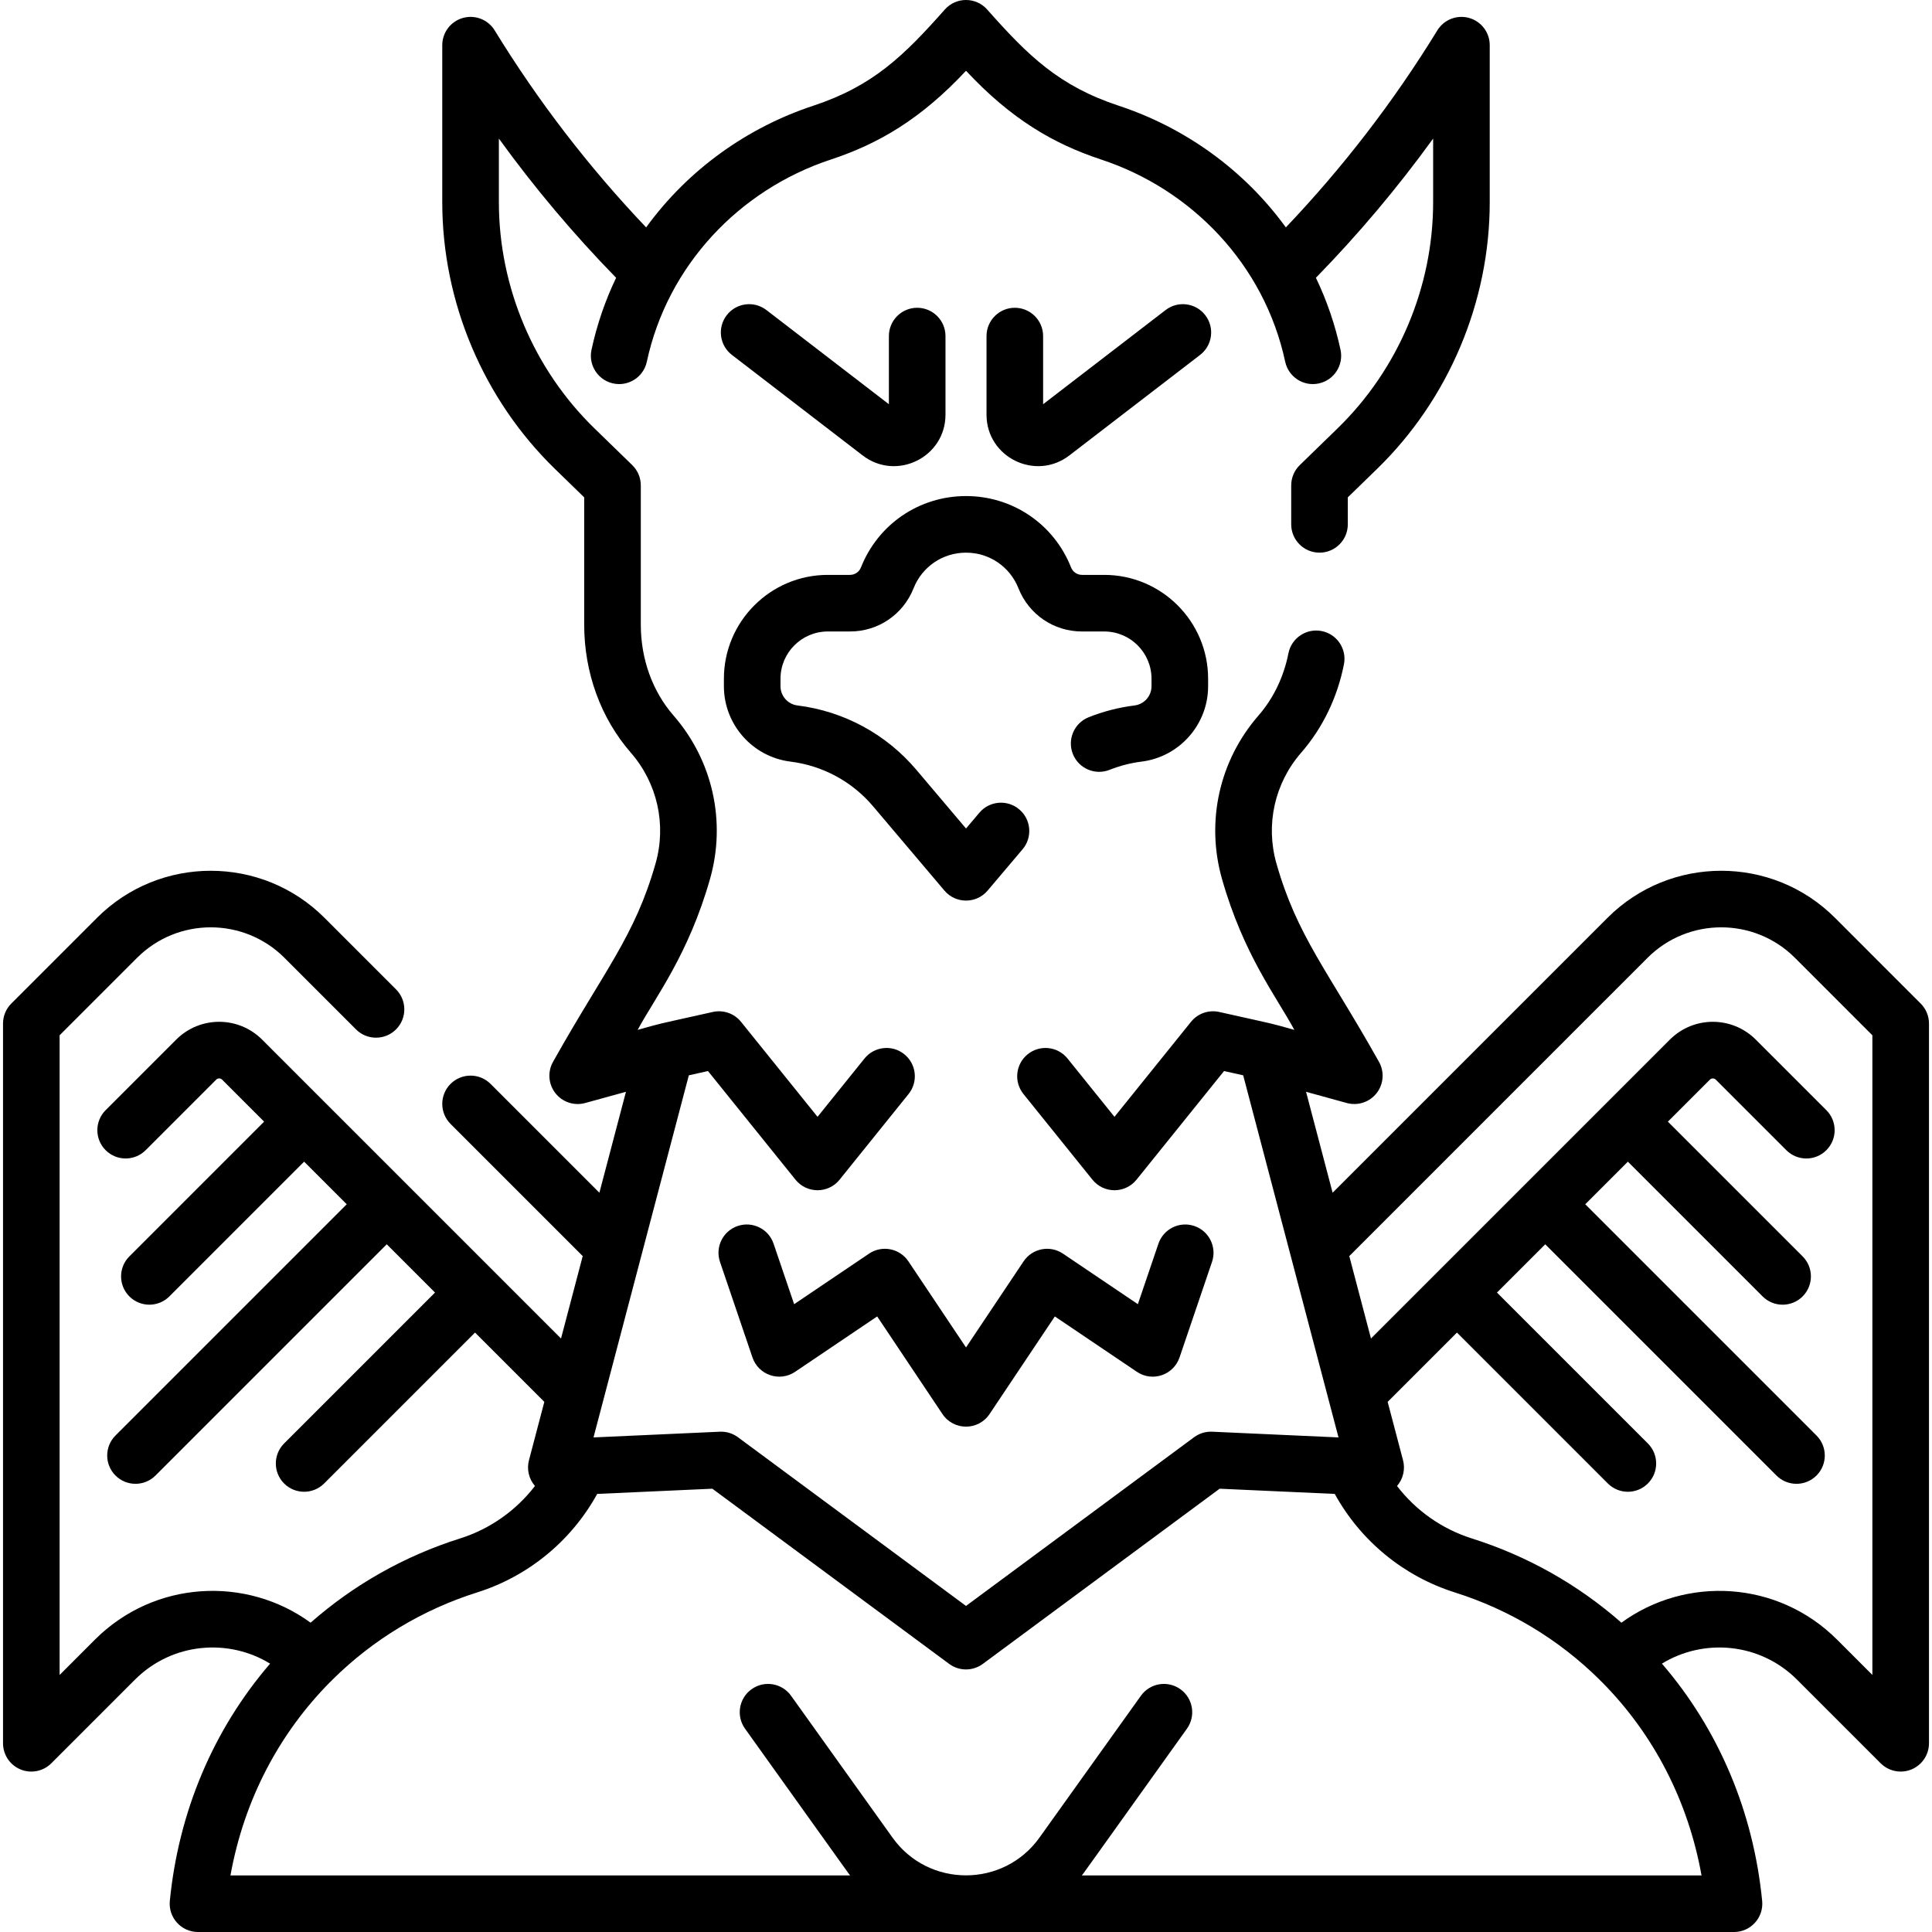 <svg id="Capa_1" enable-background="new 0 0 512.045 512.045" height="512" viewBox="0 0 512.045 512.045" width="512" xmlns="http://www.w3.org/2000/svg"><path d="m319.443 83.543c-2.524-3.285-7.234-3.899-10.517-1.374l-32.466 24.961v-18.06c0-4.143-3.358-7.5-7.5-7.5s-7.5 3.357-7.5 7.5v20.824c0 11.338 13.025 17.676 21.951 10.812l34.658-26.646c3.283-2.525 3.899-7.234 1.374-10.517z"/><path d="m193.976 94.06 34.658 26.646c8.947 6.877 21.951.503 21.951-10.813v-20.823c0-4.143-3.358-7.5-7.5-7.5s-7.5 3.357-7.5 7.5v18.06l-32.466-24.962c-3.283-2.522-7.992-1.908-10.517 1.375-2.525 3.284-1.909 7.992 1.374 10.517z"/><path d="m300.69 186.97c-4.166.519-8.255 1.569-12.153 3.124-3.848 1.534-5.723 5.897-4.189 9.745 1.535 3.848 5.899 5.724 9.745 4.188 2.711-1.081 5.554-1.812 8.452-2.173 10.06-1.253 17.646-9.843 17.646-19.979v-1.985c0-15.178-12.348-27.526-27.526-27.526h-5.888c-1.291 0-2.433-.775-2.909-1.977-4.554-11.49-15.483-18.915-27.844-18.915s-23.29 7.425-27.843 18.915c-.476 1.201-1.618 1.977-2.909 1.977h-5.888c-15.178 0-27.526 12.349-27.526 27.526v1.985c0 10.137 7.586 18.727 17.647 19.979 8.554 1.065 16.332 5.275 21.9 11.854l18.896 22.325c2.984 3.526 8.445 3.55 11.449 0l9.267-10.949c2.676-3.162 2.282-7.895-.879-10.57-3.162-2.676-7.894-2.281-10.57.879l-3.542 4.186-13.171-15.562c-8.008-9.462-19.194-15.516-31.497-17.048-2.565-.319-4.5-2.51-4.5-5.095v-1.985c0-6.907 5.619-12.526 12.526-12.526h5.888c7.481 0 14.096-4.494 16.854-11.45 2.273-5.735 7.729-9.441 13.898-9.441 6.17 0 11.626 3.706 13.899 9.442 2.757 6.955 9.372 11.449 16.853 11.449h5.888c6.907 0 12.526 5.619 12.526 12.526v1.985c-.001 2.587-1.935 4.777-4.5 5.096z"/><path d="m240.762 334.302c-2.301-3.439-6.972-4.379-10.429-2.048l-19.859 13.399-5.449-16.035c-1.333-3.922-5.589-6.021-9.514-4.688-3.922 1.333-6.021 5.593-4.688 9.515l8.607 25.329c1.585 4.664 7.186 6.577 11.296 3.805l21.754-14.678 17.308 25.88c2.968 4.436 9.502 4.436 12.469 0l17.308-25.88 21.754 14.678c4.126 2.781 9.716.845 11.296-3.805l8.608-25.329c1.333-3.922-.766-8.182-4.688-9.515-3.92-1.33-8.181.767-9.514 4.688l-5.449 16.035-19.859-13.399c-3.435-2.317-8.115-1.41-10.429 2.048l-15.26 22.817z"/><path d="m486.32 243.242c-16.614-16.613-43.649-16.613-60.263 0l-72.87 72.87-7.041-26.749 10.803 2.973c2.946.806 6.09-.249 7.947-2.676 1.856-2.428 2.054-5.738.5-8.37-13.591-24.223-21.606-33.141-27.1-52.439-2.933-10.302-.483-21.274 6.552-29.353 5.681-6.524 9.603-14.628 11.342-23.434.802-4.064-1.841-8.009-5.905-8.812-4.061-.798-8.008 1.843-8.811 5.905-1.231 6.237-3.977 11.939-7.938 16.488-10.379 11.92-13.993 28.111-9.666 43.312 5.703 20.035 14.356 31.084 19.18 39.995-7.588-2.088-2.834-.925-19.916-4.747-2.787-.624-5.687.391-7.479 2.614l-20.281 25.178-12.445-15.455c-2.597-3.225-7.317-3.735-10.545-1.138-3.226 2.599-3.735 7.319-1.137 10.546l18.286 22.708c3.002 3.728 8.685 3.722 11.682.001l23.197-28.797 5.075 1.135c32.318 122.771 5.59 21.233 25.262 95.968l-33.482-1.514c-1.722-.078-3.415.438-4.799 1.463l-60.444 44.713-60.443-44.712c-1.384-1.024-3.081-1.542-4.799-1.463l-33.483 1.513c20.029-76.088-6.93 26.327 25.262-95.968l5.076-1.135 23.197 28.797c2.998 3.722 8.68 3.727 11.682-.001l18.286-22.708c2.598-3.227 2.089-7.947-1.137-10.546-3.226-2.598-7.948-2.088-10.545 1.138l-12.445 15.455-20.281-25.178c-1.792-2.223-4.692-3.229-7.479-2.614-17.144 3.836-12.361 2.668-19.917 4.747 4.776-8.821 13.472-19.942 19.18-39.996 4.327-15.2.713-31.391-9.666-43.311-5.596-6.426-8.678-14.986-8.678-24.104v-36.896c0-2.026-.82-3.966-2.272-5.378l-10.008-9.729c-16.102-15.651-25.336-37.508-25.336-59.963v-16.846c9.43 13.029 19.822 25.371 31.072 36.892-2.916 6.086-5.105 12.488-6.525 19.099-1.002 4.664 2.554 9.077 7.34 9.077 3.459 0 6.569-2.408 7.325-5.927 5.459-25.411 24.393-45.538 48.761-53.583 12.576-4.152 23.809-10.649 35.834-23.531 12.017 12.875 23.247 19.376 35.833 23.531 24.007 7.925 43.227 27.818 48.762 53.583.861 4.009 4.809 6.633 8.908 5.758 4.05-.87 6.627-4.858 5.757-8.908-1.42-6.611-3.608-13.013-6.525-19.099 11.247-11.521 21.64-23.863 31.07-36.892v16.848c0 22.456-9.235 44.313-25.337 59.964l-10.008 9.728c-1.453 1.412-2.272 3.352-2.272 5.378v10.326c0 4.143 3.358 7.5 7.5 7.5s7.5-3.357 7.5-7.5v-7.157l7.735-7.519c18.99-18.459 29.882-44.235 29.882-70.72v-41.6c0-3.358-2.232-6.307-5.464-7.219-3.232-.91-6.676.438-8.431 3.3-11.487 18.741-24.965 36.269-40.141 52.212-11.153-15.378-26.888-26.497-44.236-32.227-15.9-5.25-24.035-13.231-34.923-25.519-2.983-3.366-8.244-3.367-11.227 0-10.912 12.316-19.054 20.281-34.923 25.519-17.119 5.652-32.956 16.673-44.235 32.227-15.176-15.944-28.654-33.473-40.14-52.212-1.754-2.863-5.197-4.21-8.431-3.3-3.232.912-5.464 3.86-5.464 7.219v41.6c0 26.483 10.891 52.26 29.881 70.719l7.735 7.52v33.727c0 12.739 4.392 24.799 12.366 33.956 7.034 8.078 9.483 19.051 6.551 29.353-5.493 19.298-13.496 28.195-27.099 52.439-1.554 2.632-1.356 5.943.5 8.371s5.002 3.483 7.947 2.675l10.803-2.973-7.041 26.749-28.84-28.84c-2.929-2.928-7.678-2.928-10.606 0-2.929 2.93-2.929 7.678 0 10.607l35.026 35.026-5.75 21.844c-5.138-5.138 23.204 23.204-79.216-79.216-6.282-6.281-16.469-6.306-22.776 0l-18.7 18.699c-2.929 2.93-2.929 7.678 0 10.607 2.929 2.928 7.678 2.928 10.606 0l18.7-18.699c.431-.432 1.133-.432 1.563 0l11.131 11.131-35.71 35.711c-2.929 2.93-2.929 7.678 0 10.607 2.93 2.929 7.678 2.928 10.606 0l35.711-35.711 11.291 11.291-61.286 61.286c-2.929 2.93-2.929 7.678 0 10.607 2.93 2.929 7.678 2.928 10.606 0l61.287-61.287 12.793 12.793-39.995 39.994c-2.929 2.93-2.929 7.678 0 10.607 2.93 2.929 7.678 2.928 10.606 0l39.995-39.995 18.365 18.365-4.072 15.468c-.624 2.371-.056 4.927 1.589 6.824-4.997 6.506-11.9 11.401-19.844 13.908-14.716 4.645-28.166 12.251-39.619 22.328-17-12.412-41.373-11.299-57.173 4.5l-9.346 9.352v-169.539l20.532-20.532c10.766-10.766 28.284-10.767 39.05-.001l18.974 18.976c2.928 2.928 7.677 2.928 10.606 0 2.929-2.93 2.929-7.678 0-10.607l-18.974-18.975c-16.614-16.612-43.649-16.612-60.263 0l-22.728 22.729c-1.407 1.407-2.197 3.314-2.197 5.304v190.751c0 3.033 1.827 5.769 4.63 6.929 2.783 1.154 6.016.532 8.173-1.625l22.151-22.152c9.956-9.955 24.909-10.971 35.831-4.255-15.111 17.552-24.26 39.355-26.577 62.888-.434 4.403 3.026 8.235 7.464 8.235h407.098c4.431 0 7.896-3.826 7.464-8.231-2.314-23.596-11.49-45.394-26.568-62.897 10.969-6.739 25.907-5.656 35.825 4.261l22.151 22.151c1.435 1.435 3.353 2.196 5.305 2.196 4.112 0 7.499-3.335 7.499-7.5v-190.751c0-1.989-.79-3.896-2.197-5.304zm-35.355 253.804h-164.237c.718-.921-1.362 1.963 27.85-38.887 2.41-3.369 1.631-8.054-1.738-10.463-3.37-2.41-8.054-1.633-10.463 1.738l-26.889 37.6c-9.536 13.332-29.404 13.333-38.94 0l-26.889-37.6c-2.409-3.369-7.094-4.146-10.463-1.738-3.369 2.409-4.147 7.094-1.738 10.463 29.369 41.068 27.136 37.971 27.85 38.887h-164.227c3.656-20.294 13.09-37.808 26.411-51.247.263-.23.479-.448.697-.696 10.712-10.587 23.779-18.482 38.266-23.055 13.606-4.294 24.985-13.688 31.825-26.11l30.519-1.379 62.763 46.429c2.65 1.961 6.27 1.961 8.921 0l62.764-46.43 30.51 1.38c6.84 12.423 18.219 21.816 31.825 26.111 14.501 4.577 27.576 12.475 38.29 23.061.214.243.426.455.68.678 13.748 13.859 22.87 31.546 26.413 51.258zm45.28-53.126-9.348-9.349c-15.769-15.767-40.132-16.937-57.169-4.503-11.454-10.071-24.908-17.678-39.631-22.325-7.943-2.507-14.845-7.4-19.841-13.904 1.628-1.872 2.225-4.43 1.593-6.829l-4.072-15.468 18.365-18.365 39.995 39.995c2.93 2.929 7.678 2.928 10.606 0 2.929-2.93 2.929-7.678 0-10.607l-39.995-39.994 12.793-12.793 61.287 61.287c2.93 2.929 7.678 2.928 10.606 0 2.929-2.93 2.929-7.678 0-10.607l-61.286-61.286 11.291-11.291 35.711 35.711c2.93 2.929 7.678 2.928 10.606 0 2.929-2.93 2.929-7.678 0-10.607l-35.71-35.711 11.131-11.131c.431-.432 1.132-.432 1.563 0l18.7 18.699c2.929 2.928 7.678 2.928 10.606 0 2.929-2.93 2.929-7.678 0-10.607l-18.7-18.699c-6.283-6.282-16.47-6.305-22.776 0-9.543 9.543-71.802 71.801-79.216 79.216l-5.75-21.844 79.056-79.056c10.766-10.766 28.284-10.768 39.05 0l20.532 20.532v169.536z"/></svg>